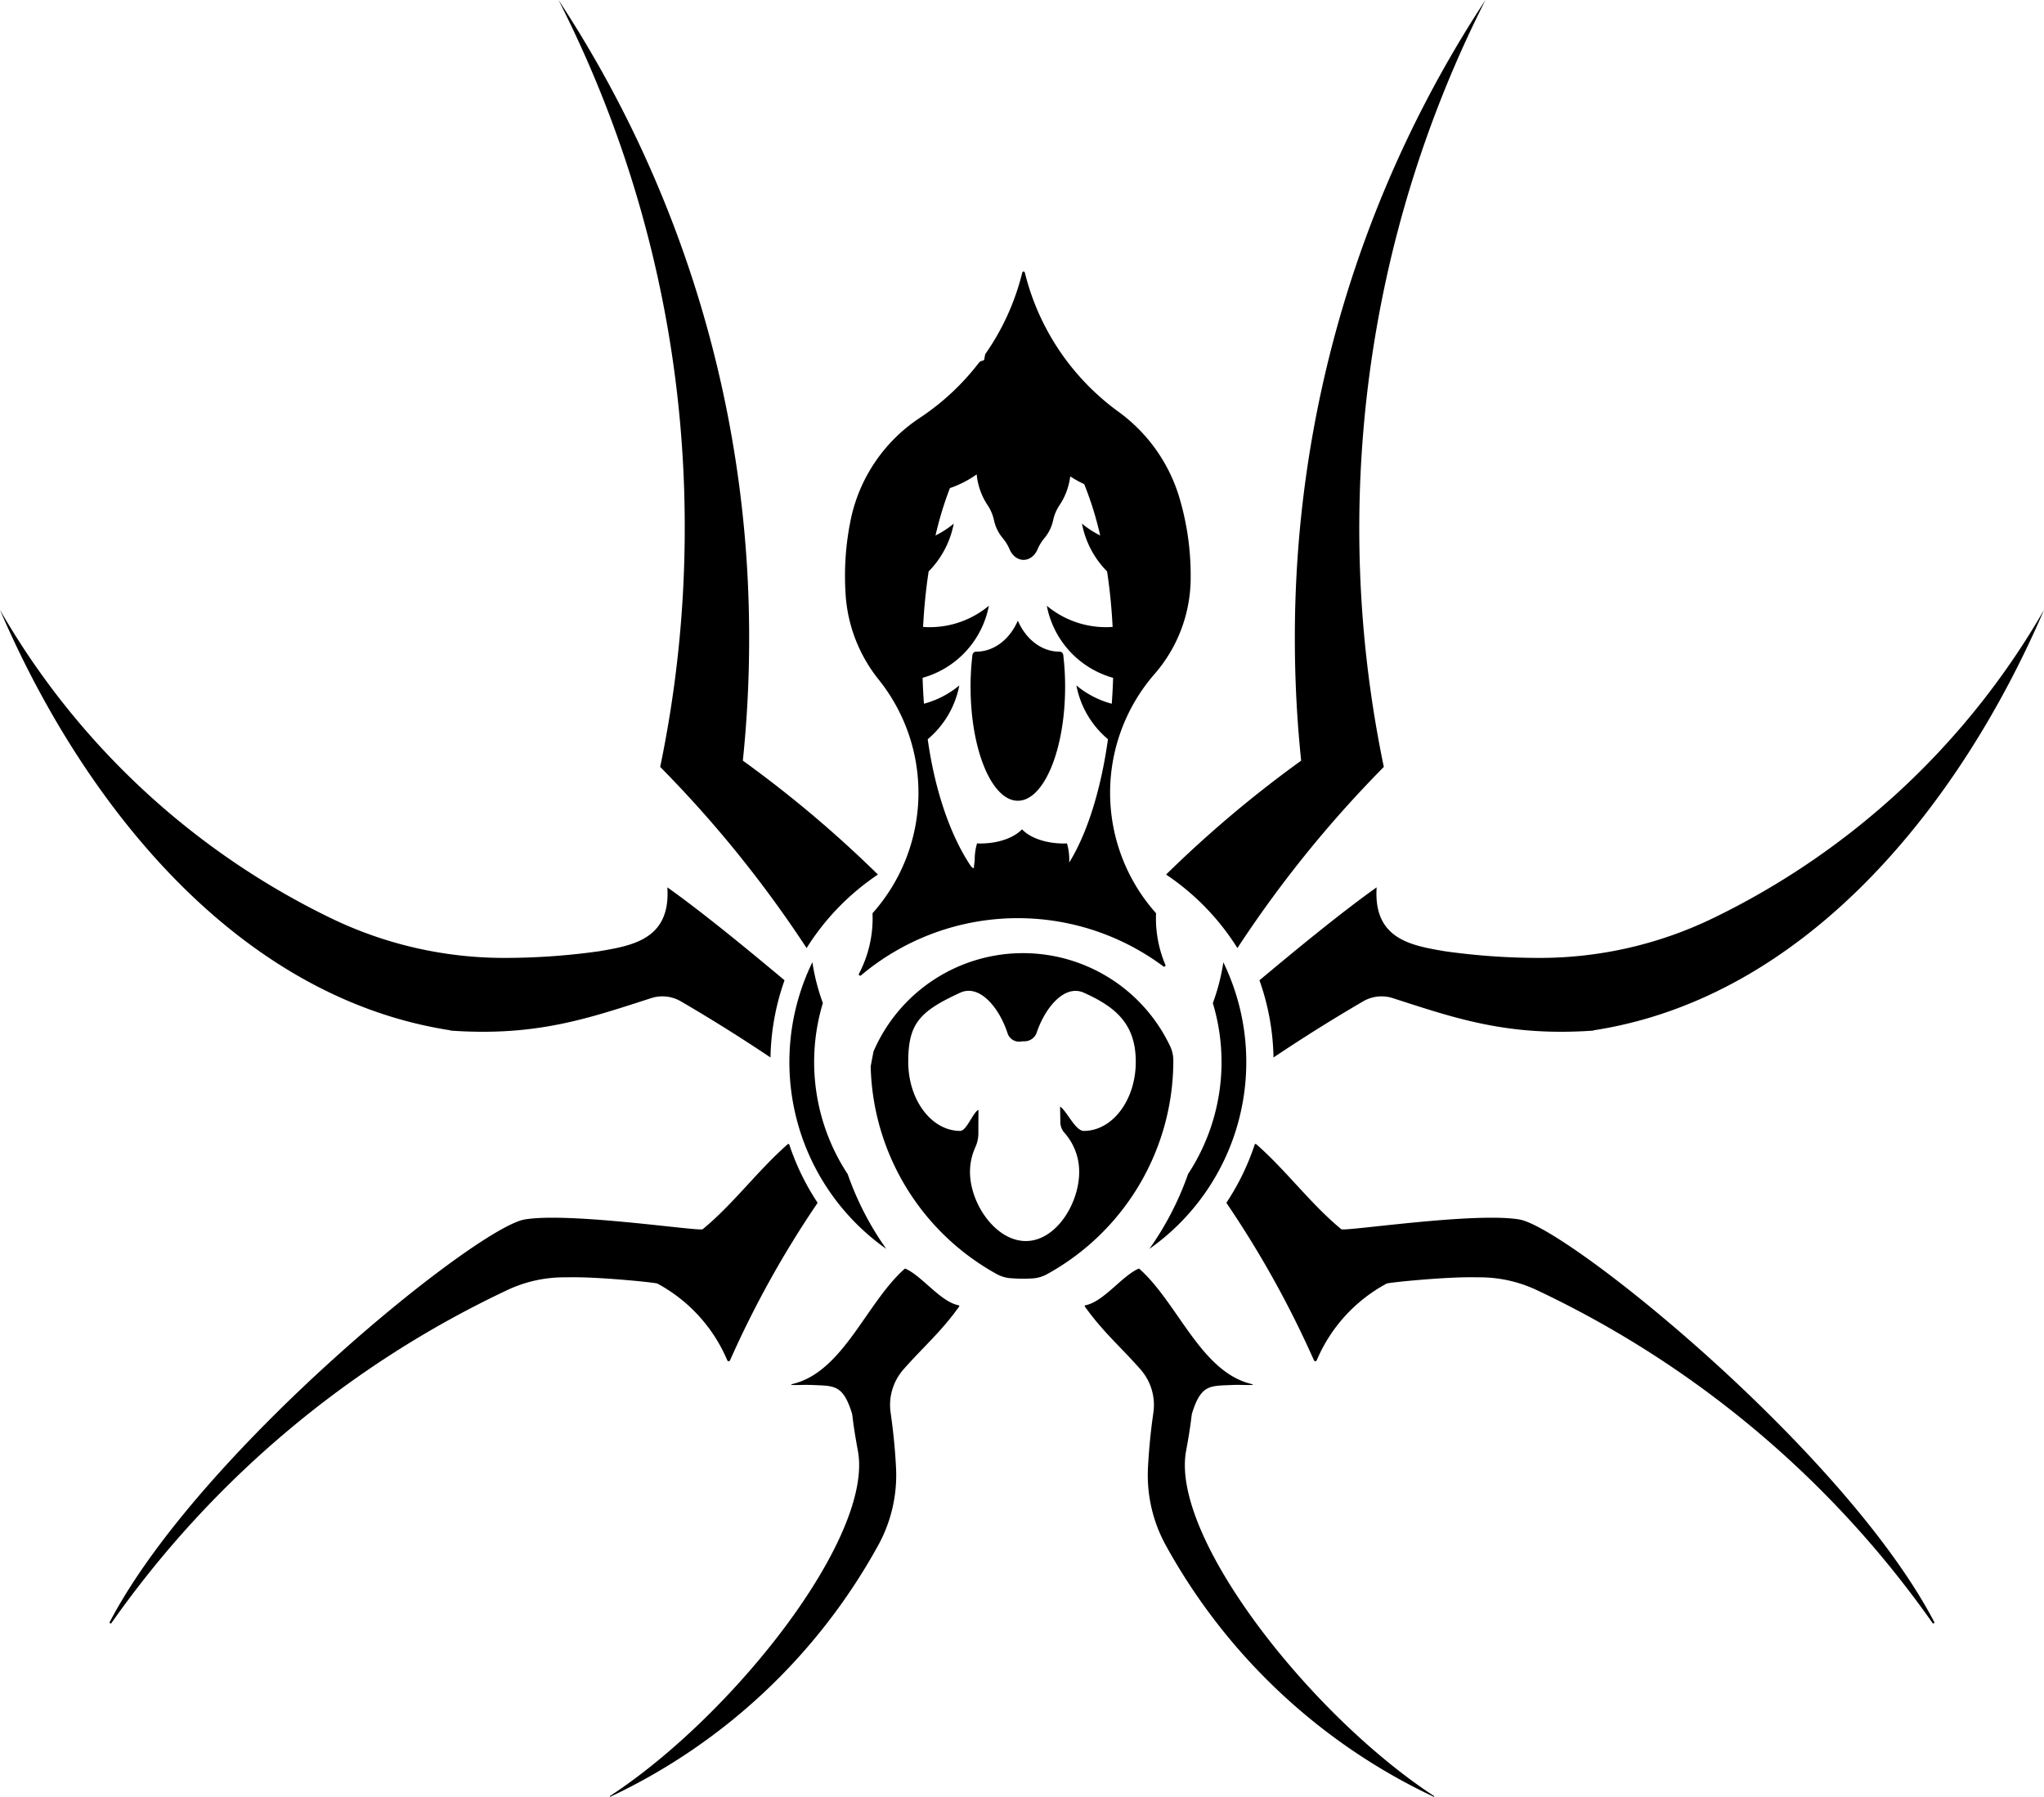 <svg xmlns="http://www.w3.org/2000/svg" viewBox="0 0 983.561 864.635"><title>svgBlack.svg</title><g id="Calque_2" data-name="Calque 2"><g id="Corps"><path d="M407.9,565.01a98.164,98.164,0,0,1-11.937-82.335,99.319,99.319,0,0,1-5.05-19.656,109.975,109.975,0,0,0,35.558,137.968A144.556,144.556,0,0,1,407.9,565.01Z"/><path d="M588.67,463.07a99.318,99.318,0,0,1-5.061,19.652,98.165,98.165,0,0,1-11.924,82.248A144.532,144.532,0,0,1,553.068,601a109.975,109.975,0,0,0,35.6-137.93Z"/><path d="M563.076,503.48a78.349,78.349,0,0,0-142.748,2.5l-1.364,7.157a117.308,117.308,0,0,0,60.491,99.88,16.612,16.612,0,0,0,6.708,2.064c2.013.163,4.047.251,6.1.251q2.308,0,4.584-.136a16.584,16.584,0,0,0,7.024-2.066,117.3,117.3,0,0,0,60.726-102.8h0A16,16,0,0,0,563.076,503.48Zm-41.548,40.73c-4.016,0-7.808-8.9-11.171-11.547a.16.16,0,0,0-.255.137c.05,1.158.089,4.555.118,7.158a7.781,7.781,0,0,0,1.946,5.114,28.24,28.24,0,0,1,7.13,18.89c0,15.239-11.175,33.248-25.682,33.248S466.76,579.2,466.76,563.962a28.608,28.608,0,0,1,2.5-11.743,16.54,16.54,0,0,0,1.53-7.179c-.007-.276-.01-.552-.01-.83,0-.664.024-8.209.061-9.9a.16.16,0,0,0-.242-.144c-2.671,1.757-5.554,10.043-8.562,10.043-13.809,0-25-14.887-25-33.25s5.417-24.25,25-33.25c9.243-4.248,18.689,7,22.785,19.47a5.809,5.809,0,0,0,6.195,4.044,14.967,14.967,0,0,1,2.015-.135h.046a6.261,6.261,0,0,0,5.685-3.916c4.077-12.327,13.5-23.618,22.769-19.463,15.137,6.788,25,14.886,25,33.25S535.337,544.21,521.528,544.21Z"/></g><g id="Calque_3" data-name="Calque 3"><path d="M509.78,313.582c-8.635,0-16.146-6.027-20-14.906-3.853,8.879-11.364,14.906-20,14.906h-.016a1.806,1.806,0,0,0-1.829,1.563,128.219,128.219,0,0,0-.905,15.312c0,30.307,10.186,54.875,22.75,54.875s22.75-24.568,22.75-54.875a128.467,128.467,0,0,0-.9-15.312,1.807,1.807,0,0,0-1.83-1.563Z"/><path d="M556.234,441.837c0-.707.023-1.409.05-2.11a.63.63,0,0,0-.159-.442,87.047,87.047,0,0,1-.676-114.807,70.572,70.572,0,0,0,17.483-45.311c.01-.674.015-1.334.015-2a131.048,131.048,0,0,0-5.883-39.156A79.018,79.018,0,0,0,538,197.993a117.448,117.448,0,0,1-44.849-66.806.642.642,0,0,0-1.25,0,116.782,116.782,0,0,1-17.758,39.154.615.615,0,0,0-.1.239q-.213,1.166-.419,2.352a.654.654,0,0,1-.459.516l-.944.276a2.163,2.163,0,0,0-1.115.763,117.988,117.988,0,0,1-28.322,26.479,77.6,77.6,0,0,0-33.172,47.949,132.922,132.922,0,0,0-3,28.254q0,5,.36,9.89a72.941,72.941,0,0,0,16.045,40.225,87.05,87.05,0,0,1-3.008,112,.625.625,0,0,0-.16.442c.028.7.05,1.4.05,2.11a57.414,57.414,0,0,1-6.56,26.735.638.638,0,0,0,.972.793A117.217,117.217,0,0,1,559.8,465.047a.638.638,0,0,0,.975-.756A57.451,57.451,0,0,1,556.234,441.837Zm-41.745-26.756c.025-.484.041-.972.041-1.463a27.444,27.444,0,0,0-1.112-7.756c-.541.023-1.086.038-1.638.038-8.635,0-16.146-2.757-20-6.818-3.853,4.061-11.365,6.818-20,6.818-.55,0-1.095-.015-1.636-.037a27.432,27.432,0,0,0-1.114,7.755c0,1.148-.468,3.018-.333,4.126l-.7-.129a6,6,0,0,1-.963-1.033c-9.223-13.8-16.994-34.909-20.622-60.858a44.644,44.644,0,0,0,15.2-25.883,44.556,44.556,0,0,1-17.012,8.8q-.457-6.124-.66-12.461A44.725,44.725,0,0,0,475.838,291.5,44.481,44.481,0,0,1,447.3,301.809c-1.049,0-2.086-.049-3.117-.12.477-9.293,1.384-18.237,2.673-26.708a44.563,44.563,0,0,0,12.077-22.994,44.754,44.754,0,0,1-8.777,5.7,167.486,167.486,0,0,1,6.934-22.8,51.108,51.108,0,0,0,12.888-6.6,32.18,32.18,0,0,0,5.3,14.886,21.052,21.052,0,0,1,3.049,7.269,19.86,19.86,0,0,0,3.891,8.162,21.889,21.889,0,0,1,3.519,5.564c1.255,3.111,3.825,5.246,6.8,5.246s5.544-2.135,6.8-5.246a21.912,21.912,0,0,1,3.519-5.565,19.886,19.886,0,0,0,3.919-8.284,20.65,20.65,0,0,1,3.055-7.2,31.972,31.972,0,0,0,5.156-13.879,51.285,51.285,0,0,0,6.735,3.742,164.008,164.008,0,0,1,7.687,24.695,44.807,44.807,0,0,1-8.77-5.694,44.569,44.569,0,0,0,12.084,23c1.288,8.467,2.189,17.414,2.666,26.7-1.031.071-2.067.12-3.116.12A44.484,44.484,0,0,1,503.722,291.5a44.727,44.727,0,0,0,31.906,34.686q-.2,6.331-.658,12.461a44.539,44.539,0,0,1-17.013-8.8,44.643,44.643,0,0,0,15.193,25.88C529.7,380.391,523.061,401.225,514.489,415.081Z"/><path d="M268.751,0a558.044,558.044,0,0,1,91.734,307.437,566.952,566.952,0,0,1-3.032,58.6,563.688,563.688,0,0,1,65,54.81,117.949,117.949,0,0,0-34.321,35.379,563.351,563.351,0,0,0-70.455-87.178,563.02,563.02,0,0,0,11.813-115A558.29,558.29,0,0,0,268.751,0Z"/><path d="M159.245,441.84a191.391,191.391,0,0,0,82.981,19.123h.456a325.974,325.974,0,0,0,45.657-3.211C304.385,455,322.789,452,321.122,427c17.42,12.361,40.044,31.048,56.394,44.73a117,117,0,0,0-6.759,37.147q-21.1-14.164-43.13-27.012a17.636,17.636,0,0,0-14.309-1.539c-30.452,9.834-55.363,18.507-96.521,15.614-.052,0-.013-.117-.056-.146-.021-.014-.049.006-.074,0C114.643,480.027,40.49,387.772,0,293.524A369.507,369.507,0,0,0,159.245,441.84Z"/><path d="M252.455,586.832c21.754-3.684,84.188,5.922,85.7,4.676,14.878-12.287,26.392-28.169,40.9-40.9a.475.475,0,0,1,.763.211,116.835,116.835,0,0,0,13.451,27.73.47.47,0,0,1,0,.524,483.2,483.2,0,0,0-41.983,75.551.718.718,0,0,1-1.324-.018,75.22,75.22,0,0,0-33.506-36.856c.355-.461-26.108-3.11-39.917-3.11q-2.99,0-5.969.038a64.229,64.229,0,0,0-26.518,6.154A485.965,485.965,0,0,0,53.635,781.018a.478.478,0,0,1-.814-.5C95.861,698.288,229.205,590.77,252.455,586.832Z"/><path d="M409.924,680.021c-4.213-13.551-8.511-13.068-18.082-13.494-5.711-.253-5.141.042-10.507-.051-.527-.009-1.061-.219-.062-.454,24.415-5.736,35.425-38.886,54.014-55.437a.388.388,0,0,1,.412-.065c7.947,3.46,16.886,15.968,25.583,17.6a.393.393,0,0,1,.25.615c-8.673,12.171-16.935,19.09-26.817,30.287a25.955,25.955,0,0,0-6.133,20.931q1.377,9.494,2.127,19.2.268,3.511.448,7.008a70.1,70.1,0,0,1-8.529,37.391A286.187,286.187,0,0,1,293.7,864.615a.194.194,0,0,1-.187-.339c59.095-38.6,126.987-124.6,119.3-166.089C410.222,684.176,410.341,681.365,409.924,680.021Z"/><path d="M714.81,0a558.053,558.053,0,0,0-91.735,307.437,566.951,566.951,0,0,0,3.033,58.6,563.688,563.688,0,0,0-64.995,54.81,117.961,117.961,0,0,1,34.321,35.379,563.351,563.351,0,0,1,70.455-87.178A562.876,562.876,0,0,1,714.81,0Z"/></g><g id="Calque_6" data-name="Calque 6"><path d="M824.316,441.84a191.4,191.4,0,0,1-82.982,19.123h-.455a325.988,325.988,0,0,1-45.658-3.211C679.175,455,660.772,452,662.439,427c-17.421,12.361-40.044,31.048-56.394,44.73a117,117,0,0,1,6.759,37.147q21.1-14.164,43.13-27.012a17.636,17.636,0,0,1,14.309-1.539c30.452,9.834,55.363,18.507,96.521,15.614.052,0,.013-.117.056-.146.021-.014.049.006.074,0,102.024-15.769,176.177-108.024,216.667-202.272A369.507,369.507,0,0,1,824.316,441.84Z"/><path d="M731.106,586.832c-21.755-3.684-84.188,5.922-85.7,4.676-14.879-12.287-26.392-28.169-40.9-40.9a.475.475,0,0,0-.763.211,116.874,116.874,0,0,1-13.451,27.73.468.468,0,0,0,0,.524,483.2,483.2,0,0,1,41.983,75.551.718.718,0,0,0,1.324-.018,75.22,75.22,0,0,1,33.506-36.856c-.355-.461,26.108-3.11,39.917-3.11q2.989,0,5.969.038a64.229,64.229,0,0,1,26.518,6.154A485.965,485.965,0,0,1,929.926,781.018a.478.478,0,0,0,.814-.5C887.7,698.288,754.356,590.77,731.106,586.832Z"/><path d="M573.637,680.021c4.212-13.551,8.51-13.068,18.082-13.494,5.711-.253,5.141.042,10.507-.051.527-.009,1.061-.219.062-.454-24.415-5.736-35.425-38.886-54.014-55.437a.388.388,0,0,0-.412-.065c-7.947,3.46-16.886,15.968-25.584,17.6a.393.393,0,0,0-.249.615c8.673,12.171,16.935,19.09,26.817,30.287a25.959,25.959,0,0,1,6.133,20.931q-1.377,9.494-2.127,19.2-.269,3.511-.448,7.008a70.1,70.1,0,0,0,8.528,37.391A286.194,286.194,0,0,0,689.858,864.615a.194.194,0,0,0,.187-.339c-59.1-38.6-126.987-124.6-119.3-166.089C573.339,684.176,573.22,681.365,573.637,680.021Z"/></g></g></svg>